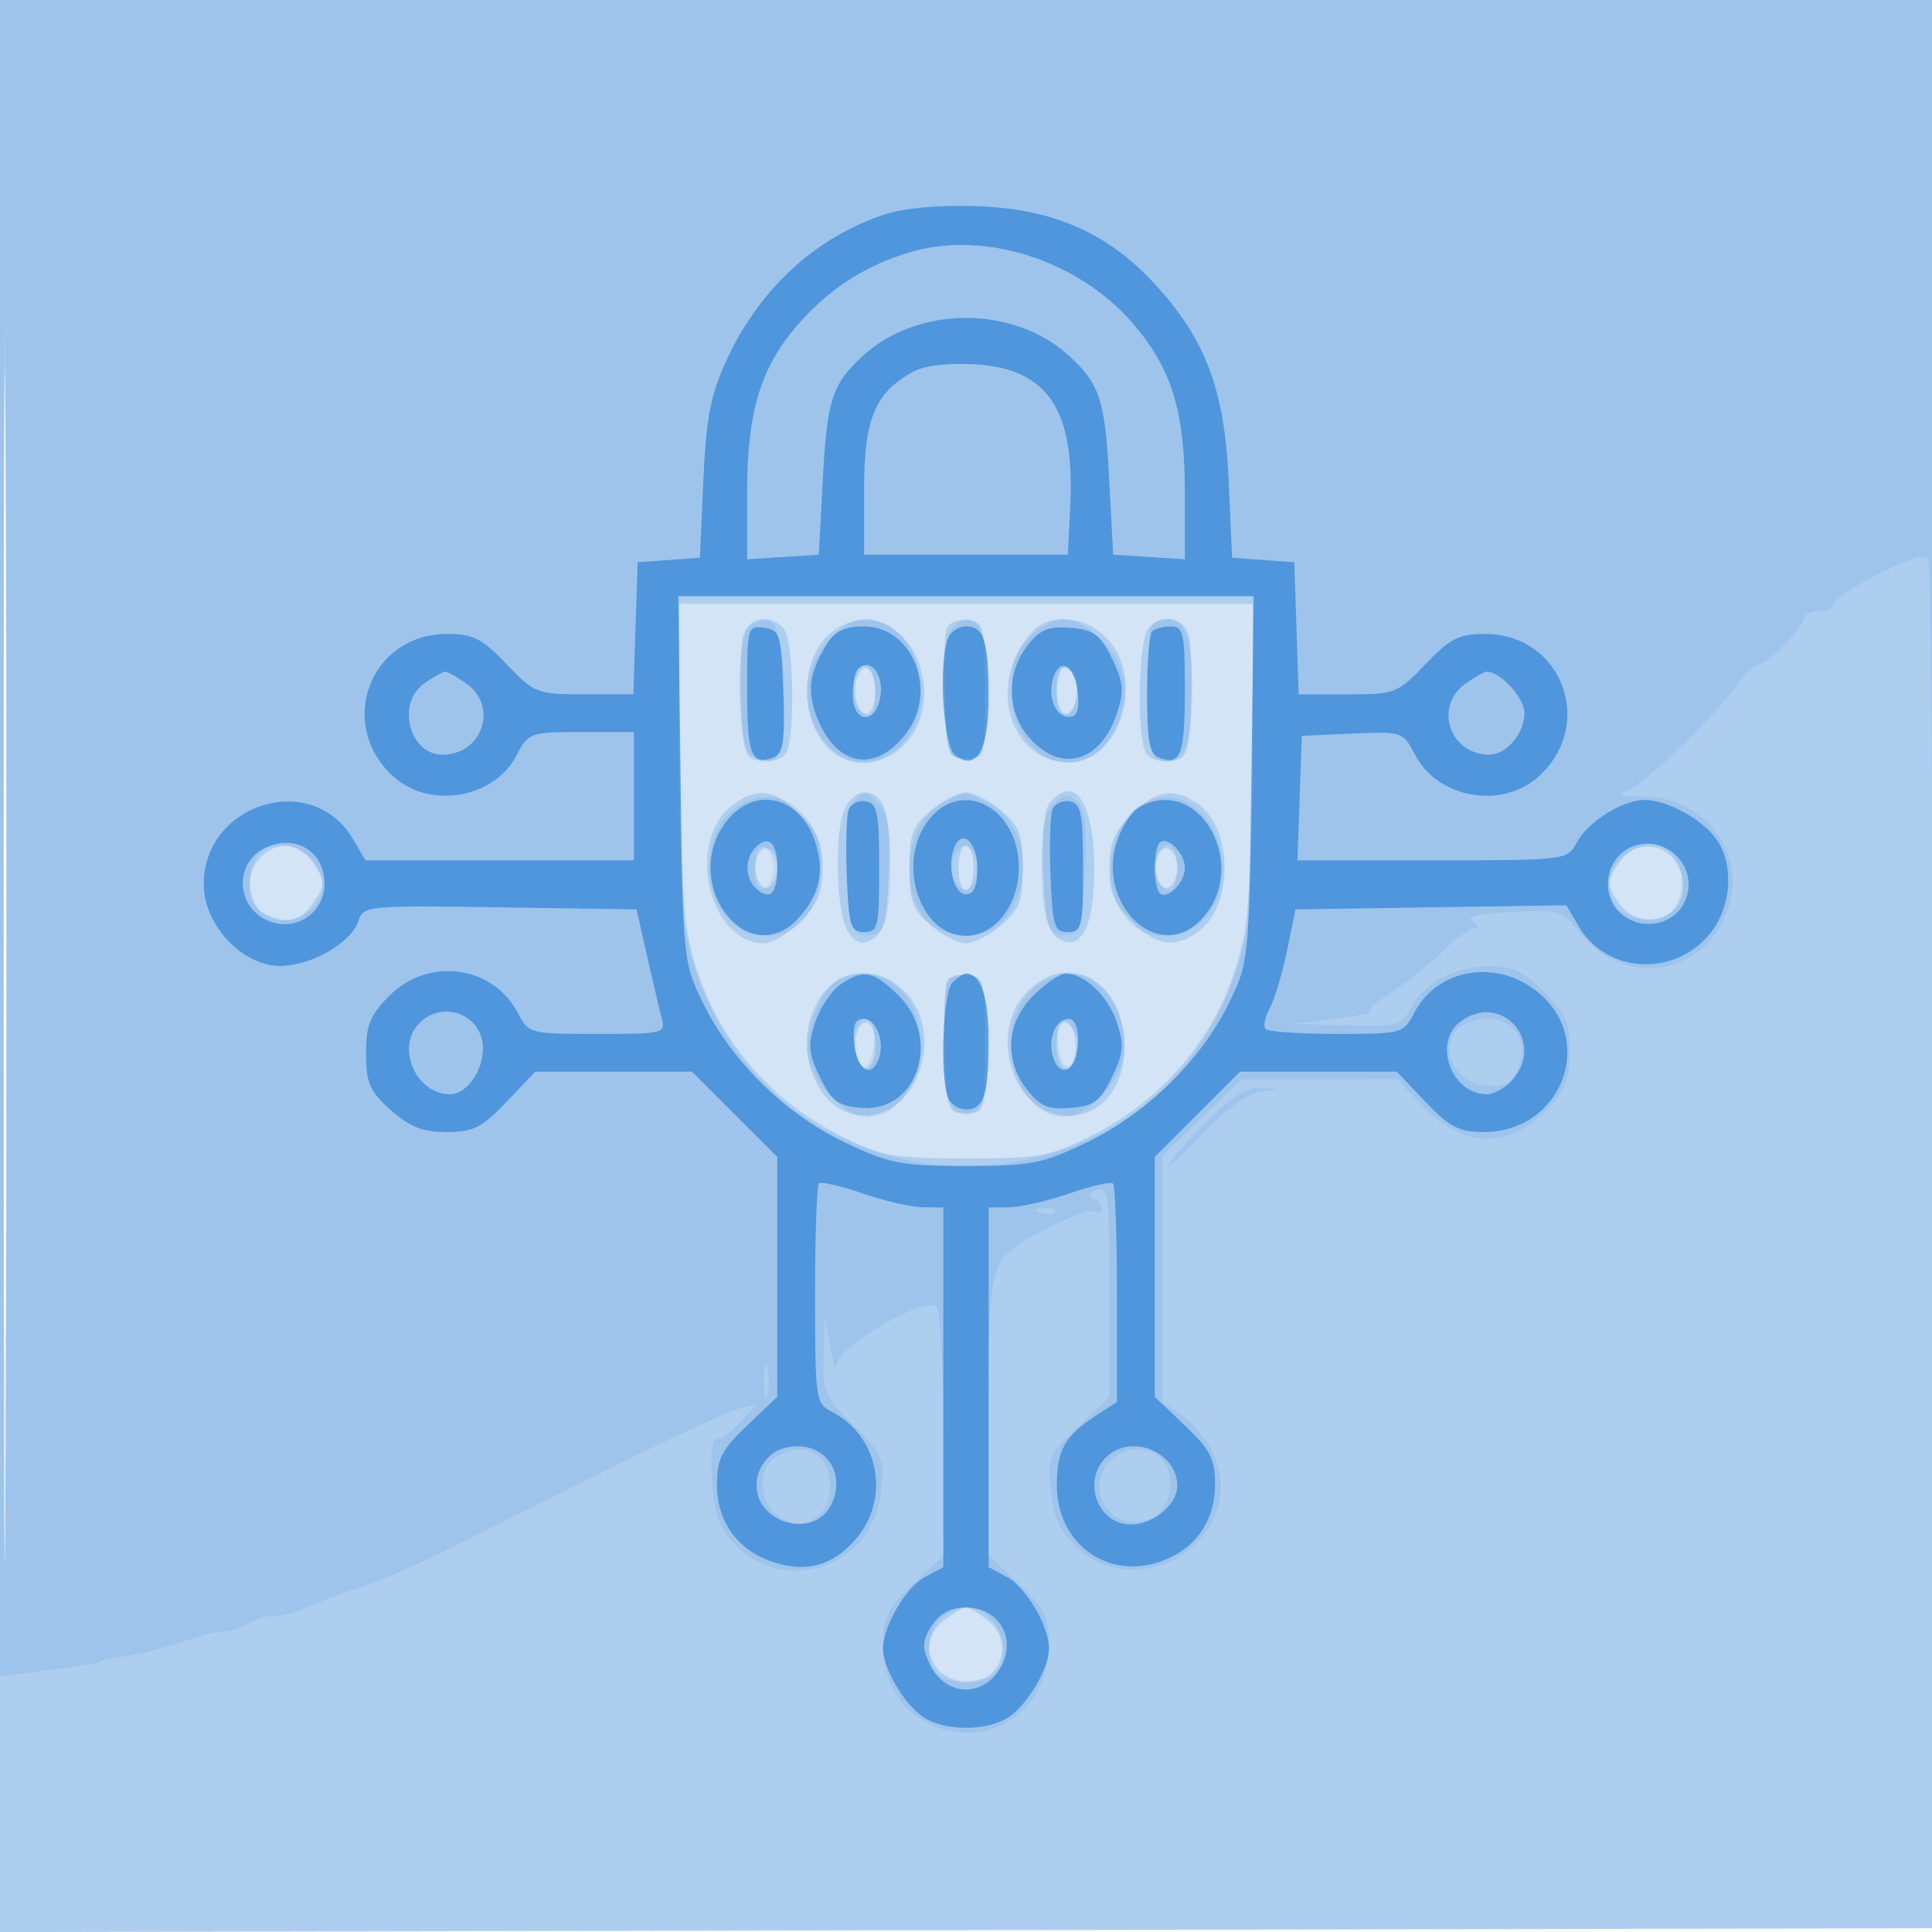 <svg xmlns="http://www.w3.org/2000/svg" width="256" height="256"><path fill="#1976D2" fill-opacity=".192" fill-rule="evenodd" d="M0 128.004v128.004l128.25-.254 128.25-.254.254-127.75L257.008 0H0v128.004m.485.496c0 70.4.119 99.053.265 63.672.146-35.38.146-92.98 0-128C.604 29.153.485 58.1.485 128.5"/><path fill="#1976D2" fill-opacity=".194" fill-rule="evenodd" d="M0 128.004v128.004l128.25-.254 128.25-.254.254-127.75L257.008 0H0v128.004m.485.496c0 70.4.119 99.053.265 63.672.146-35.38.146-92.98 0-128C.604 29.153.485 58.1.485 128.5M90 98.816c0 10.349.49 21.469 1.089 24.71 2.215 11.982 9.651 21.744 20.693 27.166 5.164 2.536 6.735 2.808 16.218 2.808s11.054-.272 16.218-2.808c11.042-5.422 18.478-15.184 20.693-27.166.599-3.241 1.089-14.361 1.089-24.71V80H90v18.816m8.468-14.545c-.313 1.249-.434 5.411-.269 9.25.28 6.494.467 7.002 2.688 7.316 1.313.186 2.768-.264 3.235-1 1.311-2.068 1.056-15.259-.322-16.637-1.951-1.951-4.713-1.396-5.332 1.071m11.049.121c-3.282 3.282-3.498 10.091-.444 13.973 4.588 5.833 13.382 1.642 13.382-6.378 0-8.346-7.679-12.853-12.938-7.595m15.934-1.124c-.298.775-.408 4.969-.246 9.32.287 7.694.364 7.912 2.795 7.912 2.481 0 2.5-.067 2.5-9 0-8.577-.106-9.015-2.254-9.32-1.263-.179-2.493.299-2.795 1.088m11.274.484c-6.047 6.681-3.059 17.248 4.877 17.248 6.945 0 10.291-11.198 4.943-16.545-2.904-2.905-7.528-3.236-9.82-.703M152.2 83.2c-1.378 1.378-1.633 14.569-.322 16.637.467.736 1.922 1.186 3.235 1 2.221-.314 2.408-.822 2.688-7.316.165-3.839.044-8.001-.269-9.25-.619-2.467-3.381-3.022-5.332-1.071m-38.651 6.645c-.723 2.279.319 5.355 1.556 4.59 1.178-.728 1.154-5.157-.033-5.891-.51-.315-1.196.27-1.523 1.301m27.146-1.206c-1.015 1.014-.849 5.148.233 5.817 1.317.814 2.366-3.108 1.328-4.964-.477-.851-1.179-1.235-1.561-.853m-43.434 17.89C90.743 111.095 93.783 125 101.299 125c1.02 0 3.17-1.315 4.778-2.923 2.292-2.293 2.923-3.819 2.923-7.077s-.631-4.784-2.923-7.077c-3.277-3.276-5.602-3.644-8.816-1.394m14.774.405c-1.569 2.932-1.29 14.341.406 16.625 1.153 1.552 1.804 1.72 3.25.836 1.447-.884 1.868-2.656 2.103-8.845.295-7.77-.596-10.55-3.381-10.55-.739 0-1.808.87-2.378 1.934m11.271.479c-2.402 2.066-2.806 3.159-2.806 7.587s.404 5.521 2.806 7.587c1.543 1.327 3.655 2.413 4.694 2.413 1.039 0 3.151-1.086 4.694-2.413 2.402-2.066 2.806-3.159 2.806-7.587s-.404-5.521-2.806-7.587C131.151 106.086 129.039 105 128 105c-1.039 0-3.151 1.086-4.694 2.413m15.773-1.008c-.73.88-1.057 4.301-.873 9.145.235 6.189.656 7.961 2.103 8.845 2.919 1.784 4.691-1.672 4.691-9.152 0-8.924-2.613-12.824-5.921-8.838m10.844 1.518C147.631 110.216 147 111.742 147 115s.631 4.784 2.923 7.077c3.277 3.276 5.602 3.644 8.816 1.394 4.7-3.293 4.7-13.649 0-16.942-3.214-2.25-5.539-1.882-8.816 1.394m-115.352 5.648c-2.172 2.173-1.977 6.141.363 7.394 3.054 1.634 4.892 1.229 6.658-1.465 1.517-2.316 1.517-2.684 0-5-1.868-2.85-4.721-3.228-7.021-.929m65.815-.134c-.788 2.053.322 4.862 1.607 4.067.554-.342 1.007-1.469 1.007-2.504 0-2.464-1.845-3.567-2.614-1.563M127 115c0 1.65.45 3 1 3s1-1.35 1-3-.45-3-1-3-1 1.35-1 3m26.386-1.563c-.788 2.053.322 4.862 1.607 4.067.554-.342 1.007-1.469 1.007-2.504 0-2.464-1.845-3.567-2.614-1.563m61.022 1.063c-1.517 2.316-1.517 2.684 0 5 2.597 3.963 8.592 2.593 8.592-1.964 0-5.294-5.775-7.335-8.592-3.036m-105.335 17.135c-4.901 6.23-.895 16.873 6.088 16.178 6.745-.672 9.847-10.982 4.892-16.257-3.302-3.515-8.181-3.48-10.98.079m16.378-1.367c-.298.775-.408 4.969-.246 9.32.287 7.694.364 7.912 2.795 7.912 2.481 0 2.5-.067 2.5-9 0-8.577-.106-9.015-2.254-9.32-1.263-.179-2.493.299-2.795 1.088m10.496 1.288c-4.952 5.272-1.853 15.585 4.885 16.256 4.704.469 8.168-3.404 8.168-9.132 0-8.803-7.586-12.943-13.053-7.124m-22.398 5.289c-.723 2.279.319 5.355 1.556 4.59 1.178-.728 1.154-5.157-.033-5.891-.51-.315-1.196.27-1.523 1.301m27.146-1.206c-1.015 1.014-.849 5.148.233 5.817 1.317.814 2.366-3.108 1.328-4.964-.477-.851-1.179-1.235-1.561-.853m-15.735 79.192c-4.289 3.473-.399 9.395 5.038 7.67 3.162-1.004 3.768-5.462 1.042-7.67-1.244-1.007-2.612-1.831-3.04-1.831-.428 0-1.796.824-3.04 1.831"/><path fill="#1976D2" fill-opacity=".109" fill-rule="evenodd" d="M0 111.068v111.068l4.75-.606c6.078-.776 8.75-1.225 8.75-1.47 0-.107 1.423-.381 3.162-.609 1.739-.228 5.2-1.107 7.691-1.953 2.491-.845 4.893-1.433 5.338-1.305.445.127 1.827-.332 3.07-1.022 1.244-.689 2.819-1.152 3.5-1.028.682.124 2.853-.479 4.826-1.34 1.973-.861 4.673-1.874 6-2.253 2.28-.649 7.141-2.709 11.273-4.774l19.5-9.75c9.702-4.85 18.704-9.062 20.004-9.359l2.365-.54-2.26 2.406c-1.243 1.323-2.532 2.24-2.864 2.038-1.317-.801-1.039 8.656.332 11.308 5.266 10.182 19.998 7.309 21.29-4.15.504-4.471.324-4.913-3.598-8.835-3.831-3.831-4.119-4.5-3.987-9.262l.142-5.132.716 4c.394 2.2.78 3.234.858 2.298.206-2.474 12.185-9.335 13.281-7.607.457.72.837 8.415.846 17.099l.015 15.79-4 3.805c-3.442 3.275-4 4.398-4 8.056 0 5.336 2.844 9.523 7.517 11.065 7.462 2.462 14.483-2.902 14.483-11.065 0-3.658-.558-4.781-4-8.056l-4-3.805v-16.915c0-22.584-.108-22.187 7.123-26.069 3.26-1.75 6.366-2.912 6.902-2.58.536.331.975.163.975-.374 0-.536-.54-1.155-1.199-1.375-.751-.25-.563-.644.5-1.052 1.549-.595 1.699.584 1.699 13.356v14.009l-4.133 3.932c-3.954 3.761-4.11 4.138-3.599 8.677.414 3.667 1.243 5.379 3.649 7.529 8.777 7.842 22.81-2.178 17.791-12.704-.896-1.879-2.772-4.165-4.168-5.08L154 185.77v-32.628l5.25-5.05 5.25-5.049 10.317-.021 10.317-.022 3.237 3.432c5.471 5.801 11.602 5.949 16.781.405 2.256-2.415 2.848-3.983 2.848-7.543 0-3.778-.542-5.036-3.4-7.894-2.625-2.625-4.232-3.4-7.05-3.4-4.643 0-8.736 2.11-10.504 5.415-1.303 2.434-1.797 2.575-8.465 2.422l-7.081-.163L177 135c3.025-.371 5.05-.761 4.5-.868-.55-.107.591-1.193 2.536-2.413 1.945-1.221 5.05-3.682 6.899-5.469 1.849-1.787 3.857-3.257 4.463-3.265.606-.009.468-.417-.308-.908-.931-.59.833-1.008 5.203-1.235 6.423-.332 6.687-.249 9.185 2.886 5.958 7.478 16.899 5.422 19.628-3.689 2.174-7.253-3.455-14.494-11.267-14.494-3.567 0-3.669-.078-1.538-1.195 2.665-1.396 10.999-9.558 13.856-13.57 1.089-1.529 2.378-2.78 2.866-2.78 1.189 0 5.977-4.842 5.977-6.045 0-.525.9-.955 2-.955s2-.444 2-.986 2.71-2.353 6.022-4.025c4.397-2.22 6.151-2.696 6.501-1.764.264.701.595 34.125.735 74.275.199 56.875.309 48.536.499-37.75L257 0H0v111.068m.483.432c0 61.05.12 85.878.267 55.173.147-30.705.147-80.655 0-111S.483 50.45.483 111.5M90 100.395c0 18.63.259 22.215 2.005 27.75 5.07 16.073 19.1 26.341 35.995 26.341 16.895 0 30.925-10.268 35.995-26.341 1.746-5.535 2.005-9.12 2.005-27.75V79H90v21.395m9.229-17.224c-1.84 1.84-1.635 15.247.258 16.818.818.679 2.186.967 3.039.639 2.24-.859 1.732-17.961-.547-18.396-.836-.16-2.074.263-2.75.939m10.36 1.906c-7.167 8.517 2.216 21.209 9.956 13.468C124.777 93.314 121.419 82 114.634 82c-1.515 0-3.448 1.179-5.045 3.077m16.49-1.672c-.732.882-1.057 4.327-.873 9.25.286 7.623.365 7.845 2.794 7.845 2.429 0 2.508-.222 2.794-7.845C131.068 85.338 130.193 82 128 82c-.415 0-1.28.632-1.921 1.405m10.376 1.05C134.561 86.348 134 87.959 134 91.5c0 9.36 9.528 13.181 13.537 5.428 2.355-4.554 1.852-8.693-1.46-12.005-3.568-3.567-6.386-3.705-9.622-.468m16.212-1.788c-.367.366-.667 4.43-.667 9.031 0 6.544.329 8.491 1.513 8.945 3.116 1.196 4.487-1.573 4.487-9.065 0-6.94-.973-9.578-3.533-9.578-.624 0-1.434.3-1.8.667m-39.259 6.711c-.817 2.131-.131 4.882 1.342 5.372.816.272 1.25-.633 1.25-2.608 0-3.337-1.683-5.132-2.592-2.764m27.275-.728c-.375.376-.683 1.996-.683 3.6 0 3.468 2.322 3.309 2.835-.194.354-2.418-.999-4.559-2.152-3.406M99.32 106.077C91.155 109.098 92.899 124 101.418 124c4.245 0 6.688-2.747 7.298-8.209.748-6.697-4.074-11.682-9.396-9.714m13.759.328c-.732.882-1.057 4.324-.873 9.239.253 6.743.556 7.884 2.174 8.194 2.759.527 3.588-1.545 3.605-9.017.011-4.754-.438-7.131-1.556-8.25-1.911-1.911-1.903-1.91-3.35-.166m11.707.148c-6.014 3.264-5.55 15.464.648 17.02 4.467 1.121 7.565-.326 9.23-4.311 2.082-4.982.466-10.626-3.653-12.756-3.437-1.777-2.855-1.782-6.225.047m14.82-.016c-1.158 1.158-1.602 3.47-1.591 8.284.017 7.472.846 9.544 3.605 9.016 1.626-.31 1.919-1.453 2.168-8.444.216-6.07-.069-8.381-1.144-9.274-1.126-.934-1.776-.844-3.038.418m12.665-.442c-5.325 1.97-6.907 11.335-2.701 15.983 2.617 2.891 7.803 2.534 10.357-.713 5.329-6.773-.297-17.992-7.656-15.27M34.05 113.44c-1.583 1.907-.958 6.603 1.045 7.856 2.572 1.609 6.791.007 7.508-2.852 1.202-4.786-5.486-8.699-8.553-5.004M100 115c0 2.089.425 3.025 1.25 2.75.688-.229 1.25-1.467 1.25-2.75s-.562-2.521-1.25-2.75c-.825-.275-1.25.661-1.25 2.75m26.394-1.583c-.828 2.157.323 4.844 1.857 4.333.687-.229 1.249-1.467 1.249-2.75 0-2.741-2.227-3.876-3.106-1.583m26.968.083c-.716 1.864.226 4.5 1.607 4.5.567 0 1.031-1.35 1.031-3 0-3.14-1.649-4.078-2.638-1.5m61.174.46c-2.468 2.727-1.335 6.801 2.134 7.672 3.434.862 5.75-.66 6.152-4.043.625-5.256-4.702-7.589-8.286-3.629m-103.307 15.709c-1.936.779-4.229 5.854-4.229 9.358 0 3.695 4.687 8.973 7.969 8.973 3.816 0 7.031-4.343 7.031-9.5 0-6.935-5.097-11.114-10.771-8.831m14.48-.045c-.39.39-.709 4.179-.709 8.42 0 5.634.404 8.046 1.5 8.956 1.198.995 1.809.988 3.038-.031 1.201-.997 1.475-3.051 1.25-9.373-.259-7.276-.495-8.126-2.329-8.388-1.123-.161-2.36.027-2.75.416m10.746 1.831c-5.081 5.08-1.909 16.545 4.576 16.545 3.282 0 7.969-5.278 7.969-8.973 0-8.678-7.134-12.984-12.545-7.572m-23.071 4.987c-.74 1.929-.123 4.616 1.116 4.861.55.108 1.141-1.266 1.313-3.053.317-3.286-1.378-4.548-2.429-1.808m26.795 1.701c.176 1.846.771 3.244 1.321 3.107 1.486-.371 1.212-5.513-.321-6.024-.959-.319-1.233.482-1 2.917m52.771-1.583c-2.239 2.698-.042 6.879 3.811 7.253 2.607.253 3.437-.154 4.335-2.124 1.598-3.506-.31-6.689-4.009-6.689-1.563 0-3.425.702-4.137 1.56m-33.238 12.224c-2.591 2.632-4.712 5.087-4.712 5.458 0 .37 2.062-1.532 4.582-4.226 2.684-2.869 5.688-5.068 7.25-5.308l2.668-.408-2.538-.15c-1.818-.108-3.873 1.206-7.25 4.634m-21.899 11.899c.721.289 1.584.253 1.916-.079.332-.332-.258-.568-1.312-.525-1.165.048-1.402.285-.604.604M101.232 183c0 1.925.206 2.713.457 1.75.252-.963.252-2.537 0-3.5-.251-.963-.457-.175-.457 1.75m1.518 10.08c-2.176 1.267-2.273 5.255-.179 7.349 2.942 2.941 7.429.97 7.429-3.264 0-4.592-3.243-6.419-7.25-4.085m43.917.985c-2.969 4.239 1.23 9.214 5.959 7.059 2.627-1.196 3.307-5.791 1.174-7.924-1.862-1.862-5.534-1.417-7.133.865m-22.096 20.506c-1.865 1.865-2.054 5.546-.371 7.229.66.66 2.37 1.2 3.8 1.2 1.43 0 3.14-.54 3.8-1.2 2.828-2.828.249-8.8-3.8-8.8-1.021 0-2.564.707-3.429 1.571"/><path fill="#1976D2" fill-opacity=".588" fill-rule="evenodd" d="M117.324 28.381c-9.257 3.024-16.745 9.929-21.113 19.469-2.052 4.483-2.649 7.614-3.014 15.818l-.455 10.23-4.121.301-4.121.301-.289 8.75-.289 8.75h-6.501c-6.284 0-6.628-.134-10.306-4-3.226-3.391-4.426-4-7.883-4-10.128 0-14.681 11.845-7.224 18.793 4.818 4.488 13.464 3.062 16.451-2.714C70.006 97.087 70.248 97 77.026 97H84v17H48.431l-1.695-2.87C41.356 102.022 27 106.421 27 117.177c0 5.378 5.11 10.825 10.15 10.819 4.065-.004 9.428-3.092 10.335-5.949.646-2.034 1.161-2.084 18.761-1.819l18.098.272 1.356 6c.746 3.3 1.621 7.012 1.945 8.25.578 2.211.433 2.25-8.503 2.25-8.934 0-9.116-.048-10.531-2.785-3.251-6.287-11.843-7.445-16.997-2.291-2.575 2.576-3.114 3.904-3.114 7.677 0 3.89.482 4.993 3.266 7.481C54.259 149.31 56.01 150 59.171 150c3.528 0 4.7-.59 7.944-4l3.805-4h20.776l5.652 5.652 5.652 5.652v31.776l-4 3.805c-3.372 3.208-4 4.436-4 7.825 0 4.925 2.742 8.72 7.415 10.262 4.48 1.478 8.04.464 11.088-3.158 4.511-5.36 2.914-13.574-3.253-16.732-2.175-1.114-2.25-1.631-2.25-15.451 0-7.863.229-14.527.51-14.807.28-.281 2.868.305 5.75 1.3 2.882.996 6.477 1.825 7.99 1.843L125 160v47.662l-2.455 1.314c-2.513 1.345-5.545 6.525-5.545 9.475 0 2.535 2.738 7.252 5.217 8.988 2.86 2.004 8.706 2.004 11.566 0 2.479-1.736 5.217-6.453 5.217-8.988 0-2.95-3.032-8.13-5.545-9.475L131 207.662V160l2.75-.033c1.512-.018 5.108-.847 7.99-1.843 2.882-.995 5.47-1.581 5.75-1.3.281.28.51 6.908.51 14.728v14.218l-2.75 1.79c-4.134 2.69-5.183 4.523-5.218 9.113-.059 7.677 6.469 12.637 13.553 10.299 4.673-1.542 7.415-5.337 7.415-10.262 0-3.389-.628-4.617-4-7.825l-4-3.805v-31.776l5.652-5.652 5.652-5.652h20.776l3.805 4c3.181 3.343 4.451 4 7.738 4 10.214 0 14.937-11.985 7.266-18.44-5.446-4.583-13.421-3.3-16.5 2.655-1.41 2.727-1.624 2.785-10.248 2.785-4.844 0-9.092-.284-9.439-.631-.347-.348-.106-1.585.536-2.75.643-1.166 1.675-4.594 2.293-7.619l1.125-5.5 17.944-.272 17.943-.271 1.709 2.892c3.597 6.09 12.485 6.629 17.188 1.04 2.981-3.542 3.427-9.206.999-12.672-1.865-2.663-6.509-5.217-9.485-5.217-2.966 0-7.547 2.872-9.045 5.669-1.235 2.308-1.425 2.331-19.118 2.331h-17.872l.291-8.25.29-8.25 6.701-.295c6.609-.29 6.724-.251 8.317 2.829 3.01 5.821 11.636 7.266 16.474 2.759C211.449 95.845 206.896 84 196.768 84c-3.457 0-4.657.609-7.883 4-3.678 3.866-4.022 4-10.306 4h-6.501l-.289-8.75-.289-8.75-4.121-.301-4.121-.301-.455-10.23c-.536-12.036-3.06-18.737-9.822-26.073-6.212-6.739-13.399-9.898-23.373-10.273-4.962-.187-9.728.224-12.284 1.059m3.627 4.933c-6.095 1.708-11.19 4.979-15.38 9.874C100.739 48.833 99 54.667 99 65.233v8.877l4.75-.305 4.75-.305.527-10c.549-10.415 1.222-12.534 5.145-16.202 7.374-6.895 20.282-6.895 27.656 0 3.923 3.668 4.596 5.787 5.145 16.202l.527 10 4.75.305 4.75.305v-8.877c0-10.88-1.791-16.578-7.111-22.621-7.142-8.114-19.266-12.01-28.938-9.298m.145 15.894c-5.134 2.759-6.596 6.22-6.596 15.612v8.68h27l.318-6.5c.624-12.752-2.993-18.136-12.582-18.729-3.447-.213-6.695.161-8.14.937m-30.91 54.042c.312 24.116.329 24.281 3.054 29.825 3.737 7.605 10.899 14.605 18.76 18.338 5.846 2.776 7.456 3.087 16 3.087 8.581 0 10.129-.302 16-3.12 7.861-3.773 15.084-10.828 18.778-18.342 2.703-5.499 2.724-5.711 3.036-29.788l.315-24.25H89.871l.315 24.25M99 91.371c0 8.666.556 10.12 3.448 9.01 1.355-.519 1.58-1.991 1.34-8.753-.268-7.566-.444-8.15-2.538-8.448-2.182-.309-2.25-.062-2.25 8.191m10.627-6.121c-2.44 3.87-2.765 6.483-1.256 10.096 2.603 6.229 7.583 7.07 11.603 1.96C124.378 91.708 121.016 83 114.45 83c-2.443 0-3.804.635-4.823 2.25m15.98-.668c-1.272 3.316-.645 14.141.893 15.418 2.8 2.324 4.5-.525 4.5-7.541 0-7.512-.618-9.459-3-9.459-.982 0-2.059.712-2.393 1.582m10.508.999c-2.672 3.396-2.709 8.394-.089 11.725 4.145 5.27 9.737 3.972 11.964-2.777.988-2.993.886-4.12-.66-7.285-1.551-3.173-2.384-3.79-5.465-4.048-2.954-.246-4.032.201-5.75 2.385m16.552-1.914c-.367.366-.667 4.143-.667 8.393 0 6.14.326 7.851 1.59 8.336 2.848 1.093 3.41-.384 3.41-8.955 0-7.519-.2-8.441-1.833-8.441-1.009 0-2.134.3-2.5.667m-39 5c-.367.366-.667 1.941-.667 3.5 0 3.236 2.512 3.945 3.455.974 1.016-3.2-.934-6.328-2.788-4.474m25.895 1.137c-.8 2.523.284 5.196 2.108 5.196 1.035 0 1.366-.918 1.143-3.173-.358-3.631-2.348-4.869-3.251-2.023m-83.339.753C52.476 93.181 54.22 100 58.637 100c5.294 0 7.434-6.436 3.14-9.443C60.555 89.701 59.305 89 59 89c-.305 0-1.555.701-2.777 1.557m138 0c-4.294 3.007-2.154 9.443 3.14 9.443 2.249 0 4.637-2.84 4.637-5.515 0-2.013-3.165-5.485-5-5.485-.305 0-1.555.701-2.777 1.557m-97.198 17.418c-3.84 3.84-3.84 10.21 0 14.05 2.613 2.613 6.145 2.501 8.686-.275 2.929-3.2 3.607-6.256 2.281-10.273-1.828-5.541-7.21-7.259-10.967-3.502m15.425-.705c-.299.779-.41 4.75-.247 8.824.266 6.64.504 7.406 2.297 7.406 1.843 0 2-.667 2-8.486 0-7.293-.247-8.534-1.753-8.824-.964-.186-1.998.3-2.297 1.08m10.623 1.365C118.68 114.219 121.817 124 128 124c3.825 0 7-4.082 7-9 0-7.964-7.515-11.975-11.927-6.365m16.377-1.365c-.299.779-.41 4.75-.247 8.824.266 6.64.504 7.406 2.297 7.406 1.843 0 2-.667 2-8.486 0-7.293-.247-8.534-1.753-8.824-.964-.186-1.998.3-2.297 1.08m11.375-.232c-.921.538-2.191 2.542-2.822 4.454-2.745 8.317 5.384 16.121 10.972 10.533 6.957-6.957.004-19.744-8.15-14.987m-115.553 5.243c-4.344 1.96-4.064 8.087.449 9.803 3.594 1.367 7.279-1.157 7.279-4.985 0-4.252-3.771-6.604-7.728-4.818m64.888-.041c-1.555 1.555-1.468 4.26.182 5.629 1.758 1.459 2.658.45 2.658-2.977 0-3.213-1.178-4.314-2.84-2.652m26.261.104c-.959 2.501-.022 6.156 1.579 6.156 1.041 0 1.5-1.046 1.5-3.417 0-3.545-2.064-5.382-3.079-2.739m27.237-.669c-.362.362-.658 1.858-.658 3.325s.296 2.963.658 3.325c.998.997 3.342-1.335 3.342-3.325 0-1.99-2.344-4.322-3.342-3.325m62.279.663c-3.537 1.753-3.898 6.986-.631 9.127 3.2 2.097 7.386.609 8.278-2.943 1.111-4.428-3.563-8.209-7.647-6.184m-104.638 18.165c-1.18.827-2.666 3.079-3.302 5.006-.973 2.948-.866 4.096.673 7.247 1.551 3.173 2.384 3.79 5.465 4.048 7.433.62 10.676-9.147 4.942-14.881-3.309-3.309-4.715-3.565-7.778-1.42m14.901-.303c-1.242 1.242-1.677 12.394-.593 15.218.334.87 1.411 1.582 2.393 1.582 2.377 0 3-1.947 3-9.382 0-5.506-1.083-8.618-3-8.618-.33 0-1.14.54-1.8 1.2m10.723 1.723c-3.595 3.596-3.916 8.545-.808 12.496 1.718 2.184 2.796 2.631 5.75 2.385 3.081-.258 3.914-.875 5.465-4.048 1.539-3.151 1.646-4.299.673-7.247-1.162-3.522-4.284-6.509-6.802-6.509-.745 0-2.67 1.315-4.278 2.923m-81.352 3.648c-3.174 3.175-.468 9.429 4.08 9.429 2.141 0 4.349-3.065 4.349-6.036 0-4.468-5.243-6.578-8.429-3.393m137.995-.243c-3.772 2.759-1.292 9.672 3.47 9.672.91 0 2.399-.823 3.309-1.829 4.561-5.039-1.315-11.838-6.779-7.843m-80.379 2.845c.348 3.532 2.215 4.827 3.212 2.228.904-2.353-.242-5.401-2.03-5.401-1.079 0-1.408.883-1.182 3.173m26.358-1.314c-.754 2.376.361 5.337 1.828 4.856 1.812-.593 2.047-6.715.258-6.715-.823 0-1.762.837-2.086 1.859m-36.265 55.228c-1.221.454-2.512 1.989-2.869 3.41-1.543 6.148 7.944 9.174 10.033 3.2 1.638-4.688-2.377-8.393-7.164-6.61m43.939.472c-4.044 2.833-2.182 9.441 2.661 9.441 2.965 0 6.12-2.648 6.12-5.138 0-4.113-5.326-6.723-8.781-4.303m-23.73 22.818c-1.269 1.936-1.338 2.861-.372 4.981 2.133 4.681 7.633 4.681 9.766 0 1.669-3.663-.784-7.358-4.883-7.358-2.007 0-3.453.762-4.511 2.377"/></svg>